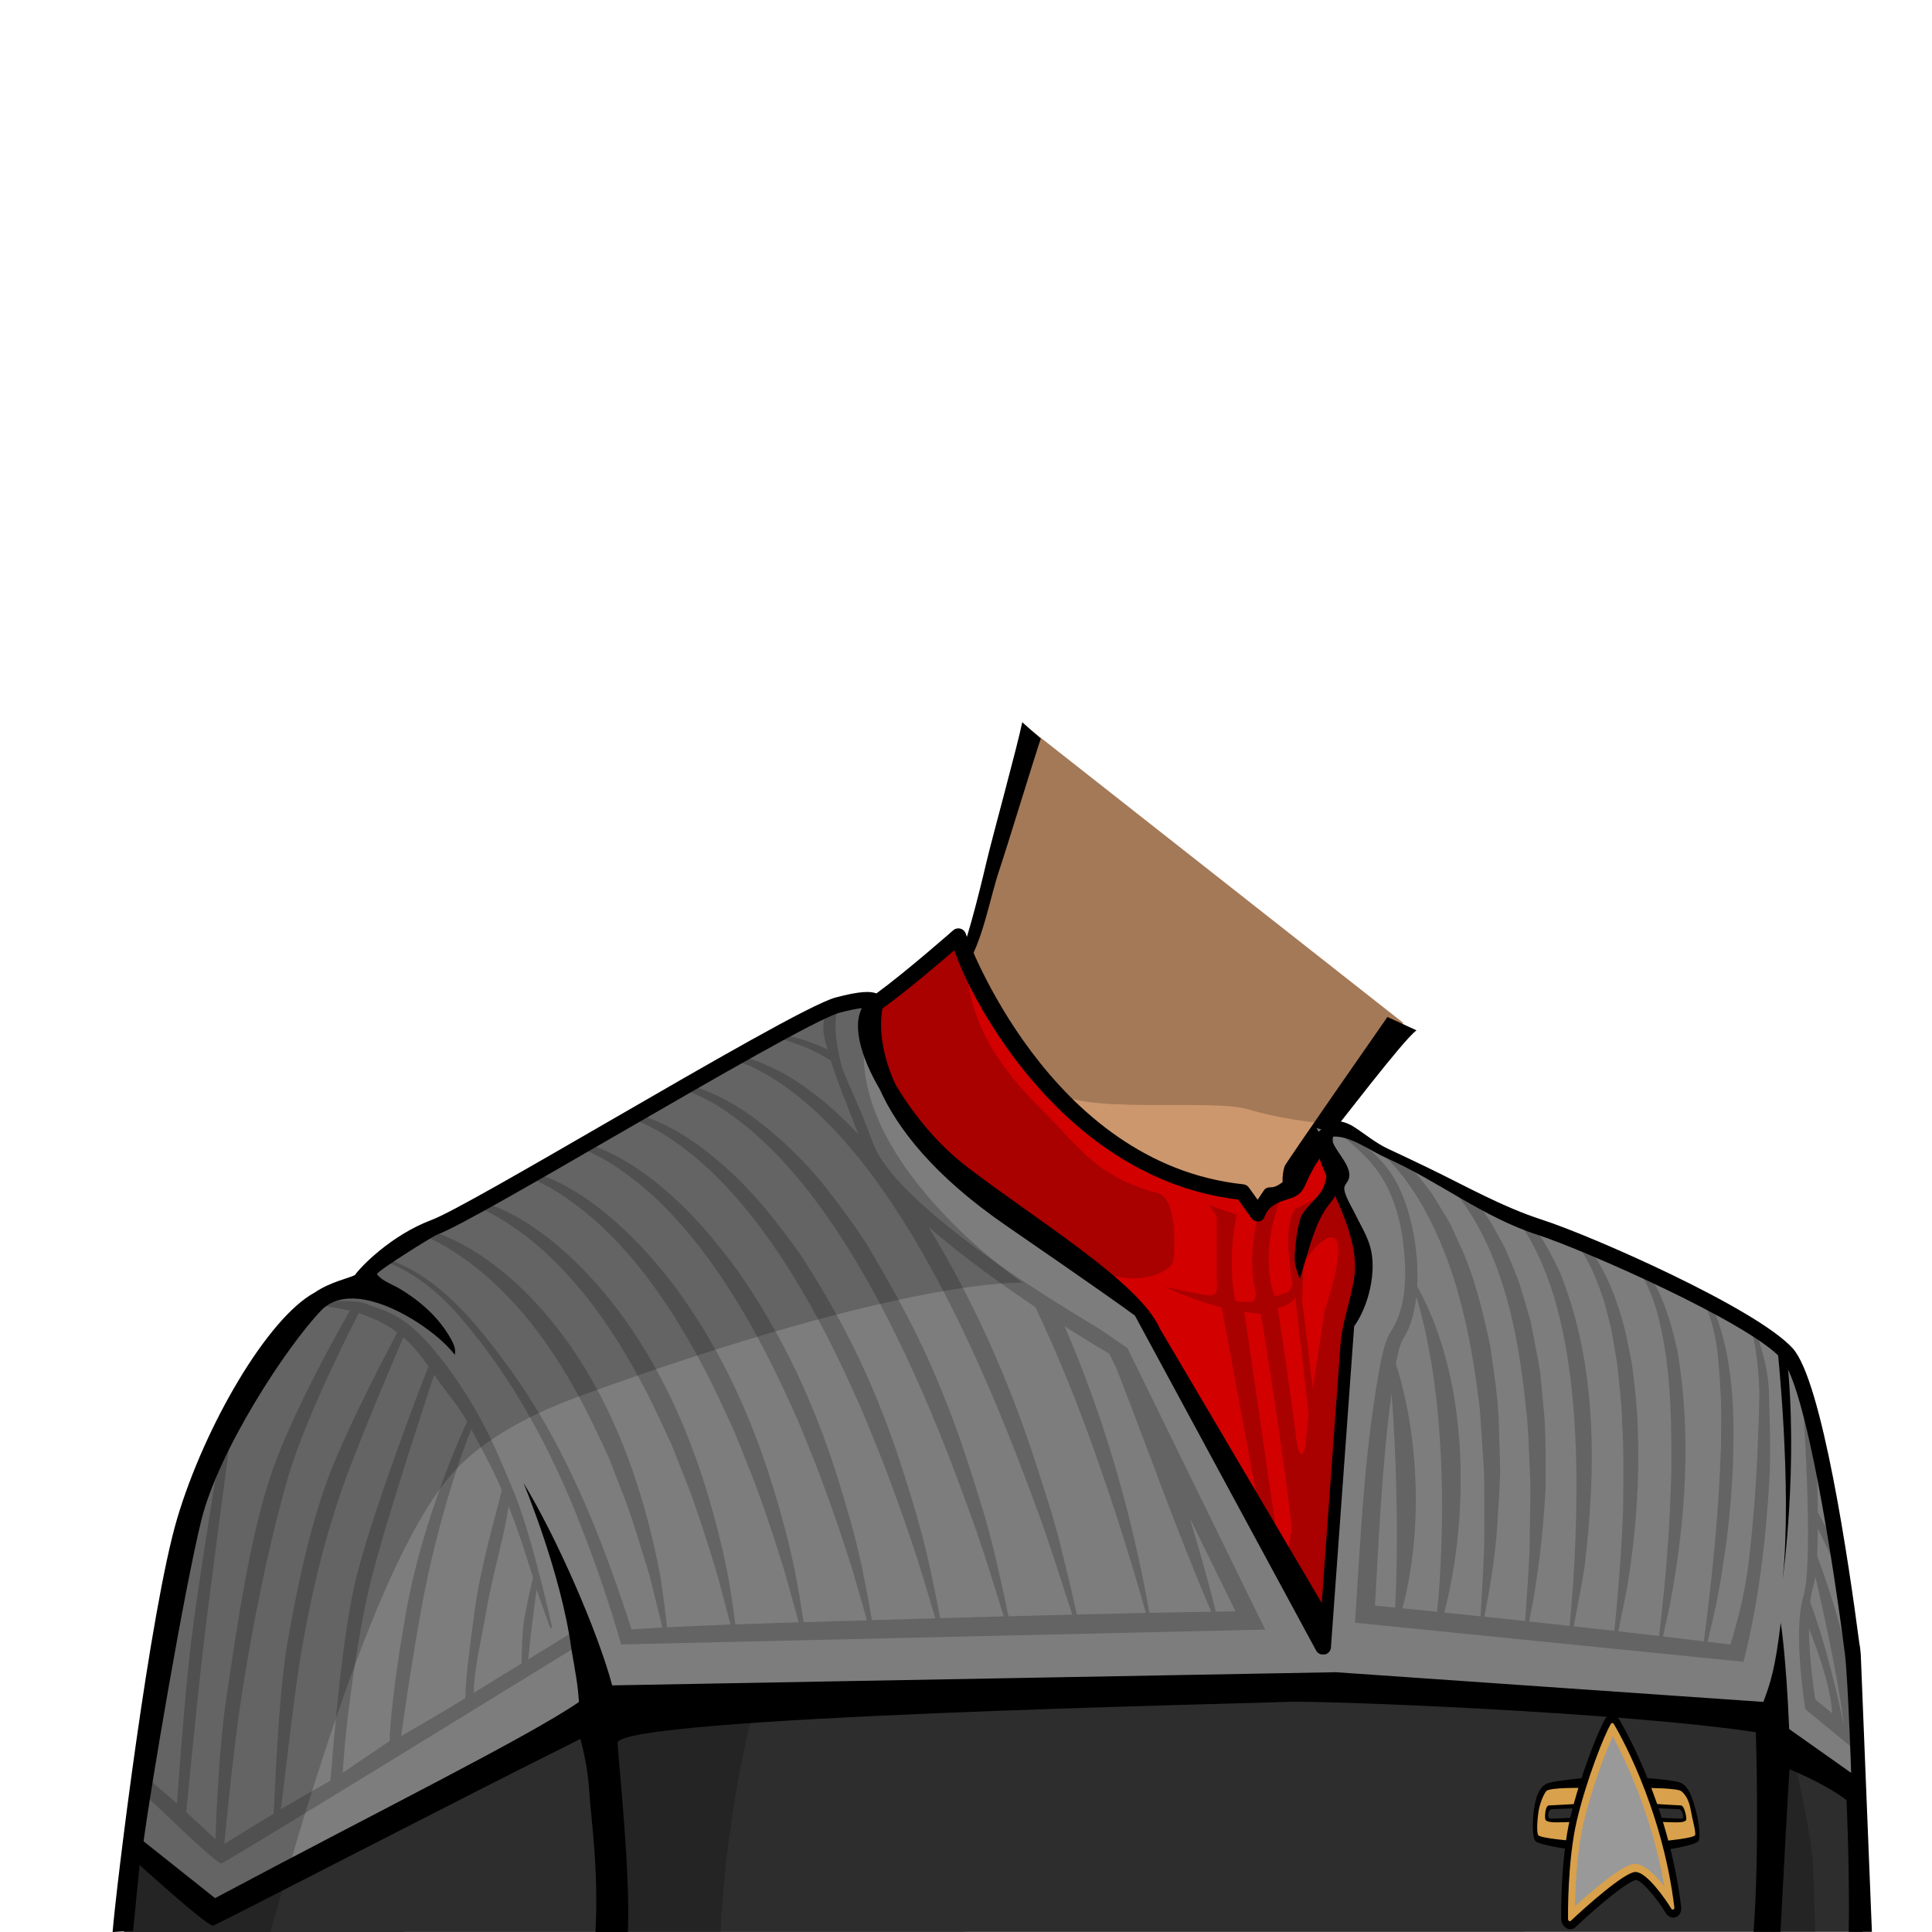 <?xml version="1.0" encoding="UTF-8" standalone="no"?>
<!-- Created with Inkscape (http://www.inkscape.org/) -->

<svg
   version="1.1"
   id="svg171226"
   width="400"
   height="400"
   viewBox="0 0 400 400"
   sodipodi:docname="Body1-b.svg"
   inkscape:version="1.3 (0e150ed, 2023-07-21)"
   xml:space="preserve"
   xmlns:inkscape="http://www.inkscape.org/namespaces/inkscape"
   xmlns:sodipodi="http://sodipodi.sourceforge.net/DTD/sodipodi-0.dtd"
   xmlns="http://www.w3.org/2000/svg"
   xmlns:svg="http://www.w3.org/2000/svg"><defs
     id="defs171230" /><sodipodi:namedview
     id="namedview171228"
     pagecolor="#ffffff"
     bordercolor="#666666"
     borderopacity="1.0"
     inkscape:showpageshadow="2"
     inkscape:pageopacity="0.0"
     inkscape:pagecheckerboard="0"
     inkscape:deskcolor="#d1d1d1"
     showgrid="false"
     inkscape:zoom="9.32"
     inkscape:cx="389.05579"
     inkscape:cy="368.45494"
     inkscape:window-width="1920"
     inkscape:window-height="1145"
     inkscape:window-x="2278"
     inkscape:window-y="82"
     inkscape:window-maximized="0"
     inkscape:current-layer="g171234"><inkscape:page
       x="0"
       y="0"
       id="page171232"
       width="400"
       height="400"
       margin="0"
       bleed="0" /></sodipodi:namedview><g
     id="g171234"
     inkscape:groupmode="layer"
     inkscape:label="Page 1"
     style="display:inline"><path
       d="m 213.633,151.294 -13.549,47.147 c 0,0 12.427,24.853 21.464,31.491 9.037,6.636 24.148,15.816 35.021,17.228 l 3.671,3.671 2.825,-2.824 5.224,-2.259 3.813,-10.875 18.428,-23.087 z"
       style="fill:#cd976d;fill-opacity:1;fill-rule:nonzero;stroke:none;stroke-width:1.333"
       id="path171974" /><path
       d="m 200.083,198.441 c 0,0 12.867,21.571 17.836,27.064 4.969,5.493 32.696,1.831 40.543,4.185 6.339,1.901 13.099,2.665 15.471,2.891 l 16.597,-20.793 -76.897,-60.493 z"
       style="opacity:0.2;fill:#000000;fill-opacity:1;fill-rule:nonzero;stroke:none;stroke-width:1.333"
       id="path171984" /><path
       d="m 211.645,149.528 c -1.011,4.997 -6.2,23.825 -7.369,28.788 -0.956,4.064 -1.957,8.119 -3.072,12.143 -0.516,1.859 -1.075,3.703 -1.633,5.549 -0.187,0.616 -0.955,1.863 -0.881,2.475 0.02,0.169 0.807,2.383 1.111,1.937 3.688,-5.387 5.037,-14.187 7.127,-20.381 1.491,-4.419 7.061,-22.687 8.552,-27.104 0,0 -3.833,-3.407 -3.833,-3.407"
       style="fill:#000000;fill-opacity:1;fill-rule:nonzero;stroke:none;stroke-width:1.333"
       id="path171994" /><path
       d="m 293.276,213.319 c -2.837,2.044 -16.283,19.912 -18.592,22.531 -1.879,2.131 -4.417,10.851 -7.529,10.948 -2.104,0.065 -1.741,-3.725 -1.193,-5.332 0.263,-0.769 21.288,-30.909 21.288,-30.909 0,0 6.027,2.763 6.027,2.763"
       style="fill:#000000;fill-opacity:1;fill-rule:nonzero;stroke:none;stroke-width:1.333"
       id="path171998" /><path
       d="m 275.463,349.223 c 75.852,1.569 89.453,6.8 89.453,6.8 l 5.232,6.279 14.532,6.804 -0.871,-26.573 c -1.525,-11.003 -6.343,-44.999 -8.672,-52.571 -2.789,-9.065 -4.292,-11.159 -12.445,-16.04 -8.155,-4.881 -35.089,-19.295 -45.549,-21.619 -10.461,-2.325 -26.816,-12.736 -37.04,-17.079 l -7.533,-1.639 4.769,8.012 -0.299,2.287 c 0,0 4.841,12.761 6.261,16.736 1.42,3.976 -3.407,11.073 -3.407,11.073 l -5.679,65.869 -36.059,-64.733 -3.407,-4.543 c 0,0 -15.332,-8.517 -37.477,-27.54 -22.147,-19.024 -15.724,-34.069 -15.724,-34.069 l -0.088,-0.687 -0.775,0.516 -6.277,0.465 -40.913,21.155 -38.588,22.548 -11.856,6.044 -6.741,6.277 -9.46,6.824 C 55.016,282.271 47.656,295.124 41.881,310.732 l -15.188,70.924 c 0,0 12.671,12.299 18.199,12.121 10.294,-0.332 52.029,-20.011 72.066,-37.23 0,0 82.652,-8.893 158.505,-7.324"
       style="fill:#7d7d7d;fill-opacity:1;fill-rule:nonzero;stroke:none;stroke-width:1.333"
       id="path171958"
       sodipodi:nodetypes="cccccccccccccccccccccccccccccscc" /><path
       d="M 384.68,369.105 385.69,399.967 25.665,400 27.658,382.559 c 0,0 15.358,12.574 17.898,12.688 3.543,0.159 44.089,-23.391 71.401,-38.7 0,0 82.653,-8.893 158.505,-7.324 75.853,1.569 89.455,6.801 89.455,6.801 l 5.231,6.277 z"
       style="fill:#2d2d2d;fill-opacity:1;fill-rule:nonzero;stroke:none;stroke-width:1.333"
       id="path171962"
       sodipodi:nodetypes="ccccscsccc" /><path
       d="m 196.989,241.882 c 22.145,19.023 37.477,27.54 37.477,27.54 l 3.408,4.543 36.057,64.735 5.679,-65.869 c 0,0 4.827,-7.099 3.407,-11.073 -1.42,-3.975 -6.26,-16.737 -6.26,-16.737 l 0.297,-2.285 -4.768,-8.012 -0.185,0.152 -3.812,10.873 -5.225,2.259 -2.824,2.825 -3.672,-3.672 c -10.873,-1.412 -25.983,-10.591 -35.02,-17.228 -9.039,-6.637 -21.465,-31.491 -21.465,-31.491 l 0.901,-3.141 -3.147,-0.675 -12.553,9.764 -4.107,2.737 0.089,0.687 c 0,0 -6.423,15.047 15.723,34.069"
       style="fill:#d30000;fill-opacity:1;fill-rule:nonzero;stroke:none;stroke-width:1.333"
       id="path171966" /><path
       d="m 196.989,241.882 c 22.145,19.023 37.477,27.54 37.477,27.54 l 3.408,4.543 36.057,64.735 5.679,-65.869 c 0,0 4.827,-7.099 3.407,-11.073 -1.42,-3.975 -6.26,-16.737 -6.26,-16.737 l 0.297,-2.285 -4.768,-8.012 -0.185,0.152 -3.812,10.873 -5.225,2.259 -2.824,2.825 -3.672,-3.672 c -10.873,-1.412 -25.983,-10.591 -35.02,-17.228 -9.039,-6.637 -21.465,-31.491 -21.465,-31.491 l 0.901,-3.141 -3.147,-0.675 -12.553,9.764 -4.107,2.737 0.089,0.687 c 0,0 -6.423,15.047 15.723,34.069 z"
       style="fill:none;stroke:#000000;stroke-width:1.085;stroke-linecap:butt;stroke-linejoin:miter;stroke-miterlimit:10;stroke-dasharray:none;stroke-opacity:1"
       id="path171970" /><path
       d="m 276.073,242.231 c 0.331,0.753 0.6,1.593 0.683,2.789 0.224,3.213 -1.1,3.249 -2.696,5.944 -2.387,4.032 -3.481,9.401 -4.947,13.809 -0.872,-2.219 -1.201,-3.377 -1.008,-5.648 0.196,-2.313 0.449,-4.564 1.104,-6.844 0.465,-1.623 3.623,-4.367 4.415,-5.741 1.599,-2.768 0.995,-5.079 0.372,-8.043 0.239,0.32 0.437,0.327 0.74,0.593 0.36,1.305 0.901,2.147 1.337,3.14"
       style="fill:#000000;fill-opacity:1;fill-rule:nonzero;stroke:none;stroke-width:1.333"
       id="path172002" /><path
       d="m 367.954,278.712 c 0,0 3.129,28.845 1.144,48.113 0,0 3.301,-23.672 0.824,-46.241 z"
       style="fill:#000000;fill-opacity:1;fill-rule:nonzero;stroke:none;stroke-width:1.333"
       id="path172006" /><path
       id="path172010"
       style="fill:#000000;fill-opacity:1;fill-rule:nonzero;stroke:none;stroke-width:1.333"
       d="m 198.072,192.248 c -0.268,0.058 -0.52,0.182 -0.732,0.369 -0.101,0.089 -9.604,8.461 -15.891,13.061 -1.175,-0.487 -3.411,-0.499 -8.445,0.844 -4.851,1.295 -26.263,13.679 -46.969,25.656 -16.791,9.712 -32.651,18.886 -36.656,20.389 -8.445,3.167 -14.803,9.81 -15.878,11.403 -1.077,0.637 -5.048,1.383 -8.318,3.618 -9.856,5.313 -22.83,27.762 -28.478,46.728 C 31.056,333.281 24.035,390.946 23.314,400 l 4.236,-0.215 1.355,-13.666 c 0,0 13.933,12.704 15.22,12.553 0.62,-0.073 51.616,-26.515 76.032,-38.638 0,0 1.521,5.184 1.861,10.985 0.34,5.801 1.955,15.71 1.269,28.98 h 6.718 c 0.49,-13.112 -1.865,-34.013 -2.146,-39.13 -0.302,-5.482 131.388,-8.161 138.363,-8.509 6.975,-0.349 69.749,2.092 97.301,6.277 0,0 0.826,23.996 -0.463,41.328 h 5.574 c 0.484,-9.216 1.593,-30.139 1.863,-33.656 0,0 7.277,2.904 11.811,6.391 0,0 0.671,14.695 0.459,27.266 h 4.791 l -2.305,-57.434 c -0.073,-1.019 -0.189,-1.865 -0.332,-2.562 -2.157,-16.449 -7.678,-54.121 -13.764,-60.818 -7.536,-8.299 -41.549,-23.283 -51.865,-26.611 -8.256,-2.663 -15.869,-7.013 -23.65,-10.775 -2.757,-1.332 -5.524,-2.645 -8.299,-3.939 -2.576,-1.201 -4.797,-3.113 -7.195,-4.625 -1.403,-0.875 -3.832,-1.678 -5.293,-0.541 -1.989,1.547 -3.576,3.565 -4.844,5.73 -0.717,1.224 -1.597,2.338 -2.254,3.586 -0.665,1.267 -1.549,2.37 -2.76,3.156 -0.595,0.387 -1.168,0.688 -1.873,0.684 -0.669,-0.005 -1.106,0.117 -1.516,0.73 l -1.232,1.85 -1.803,-2.527 c -0.272,-0.379 -0.692,-0.623 -1.154,-0.672 -40.283,-4.272 -57.305,-51.294 -57.424,-51.76 -0.14,-0.549 -0.556,-0.986 -1.098,-1.154 -0.273,-0.084 -0.556,-0.093 -0.824,-0.035 z m -0.486,4.477 c 3.233,9.932 22.359,47.308 58.756,51.629 l 2.756,3.855 c 0.311,0.435 0.776,0.683 1.35,0.682 1.301,-9.9e-4 1.339,-1.266 1.914,-2.094 0.773,-1.111 2.091,-1.79 3.34,-2.211 1.2,-0.405 2.524,-0.666 3.43,-1.553 1,-0.979 1.462,-2.604 2.104,-3.828 0.331,-0.632 0.67,-1.259 1.02,-1.879 0.116,-0.205 0.957,-1.33 0.889,-1.52 2.797,7.711 8.445,16.426 7.219,24.789 -0.695,4.732 -2.483,8.991 -2.834,13.834 -0.312,4.301 -0.624,8.605 -0.936,12.906 -0.732,10.071 -1.463,20.142 -2.193,30.213 -0.249,3.445 -0.501,6.891 -0.75,10.336 l -33.531,-56.844 c -4.147,-9.572 -26.093,-22.797 -40.029,-33.549 -6.407,-4.941 -11.298,-11.298 -14.662,-16.885 -3.816,-8.269 -3.059,-14.164 -2.719,-15.82 4.791,-3.425 11.592,-9.217 14.879,-12.062 z m -19.148,11.988 c -0.425,0.848 -0.738,1.913 -0.793,3.279 -0.147,3.679 1.564,8.517 4.537,13.609 3.573,7.921 11.018,17.746 26.092,28.125 18.396,12.667 24.64,17.118 26.709,18.662 0.012,0.028 0.024,0.053 0.039,0.08 L 272.5,341.746 c 0.223,0.412 0.611,0.679 1.047,0.787 h 0.803 c 0.66,-0.177 1.148,-0.74 1.205,-1.428 l 4.807,-66.514 c 3.024,-4.2 4.729,-11.446 3.338,-16.404 -0.723,-2.573 -2.182,-4.829 -3.324,-7.221 -0.501,-1.049 -2.345,-4.012 -2.021,-5.223 0.125,-0.467 0.52,-0.887 0.738,-1.307 1.3,-2.493 -2.348,-5.727 -3.117,-7.904 -0.044,-0.124 -0.133,-1.203 0.148,-1.215 3.541,-0.148 7.586,2.957 11.074,4.508 10.635,4.731 19.858,12.189 31.094,15.814 9.488,3.06 43.609,18.043 50.502,25.631 5.132,5.649 10.782,42.522 13.191,61.262 0.639,5.392 1.277,24.523 1.277,24.523 l -12.828,-9.074 c -0.649,-15.305 -1.748,-22.016 -1.748,-22.016 -1.2,9.905 -2.176,12.554 -3.602,16.398 l -88.504,-6.15 -149.831,2.725 c -3.002,-11.223 -11.585,-30.82 -18.374,-41.928 0,0 7.841,18.711 9.929,34.447 0.759,4.437 1.375,7.452 1.55,10.937 -10.854,7.391 -40.471,22.025 -75.328,40.594 L 29.72,381.216 c 1.511,-11.199 8.379,-51.916 11.956,-66.446 3.577,-14.53 17.764,-36.147 24.85,-43.483 7.085,-7.337 23.557,3.639 27.609,9.201 0.307,-1.035 -0.155,-2.13 -0.67,-3.078 -2.468,-4.544 -6.364,-7.996 -10.762,-10.621 -1.479,-0.881 -3.62,-1.568 -4.656,-2.98 -0.307,-0.42 11.427,-7.801 12.475,-8.193 4.259,-1.597 19.499,-10.412 37.143,-20.619 19.567,-11.317 41.745,-24.145 46.18,-25.328 2.173,-0.58 3.624,-0.842 4.594,-0.955 z"
       sodipodi:nodetypes="cccccccczcccsczccsccccccccccccccccccccccccccsccccccccccccccccccccccccccccccccscccccccccccccccccccczccccccccc" /><path
       d="m 320.336,374.954 c -0.003,-0.045 0.489,-0.847 0.489,-0.847 l 7.643,-0.333 -0.331,3.025 -0.401,-0.031 c 0,0 -6.851,0.439 -7.152,0.136 -0.301,-0.303 -0.245,-1.905 -0.248,-1.951 m -2.224,5.524 c 0.421,0.767 9.071,1.863 9.071,1.863 l 3.395,-13.147 c 0,0 -8.404,-0.111 -9.603,0.109 -1.2,0.219 -2.319,1.752 -2.644,4.053 -0.327,2.301 -0.639,6.355 -0.219,7.121"
       style="fill:#d9a14b;fill-opacity:1;fill-rule:nonzero;stroke:none;stroke-width:1.333"
       id="path172018" /><path
       d="m 348.581,376.905 c -0.228,0.303 -6.489,-0.136 -6.489,-0.136 l -0.359,0.031 -0.749,-3.025 6.963,0.333 c 0,0 0.564,0.801 0.568,0.847 0.005,0.045 0.295,1.648 0.067,1.951 m 1.511,-3.548 c -0.637,-2.301 -1.879,-3.835 -2.996,-4.053 -1.117,-0.22 -8.703,-0.111 -8.703,-0.111 l 5.029,13.148 c 0,0 7.66,-1.096 7.927,-1.863 0.265,-0.767 -0.62,-4.821 -1.257,-7.121"
       style="fill:#d9a14b;fill-opacity:1;fill-rule:nonzero;stroke:none;stroke-width:1.333"
       id="path172022" /><path
       d="m 325.073,398.597 c -0.169,0 -0.344,-0.048 -0.505,-0.144 -0.38,-0.228 -0.629,-0.685 -0.636,-1.172 -0.007,-0.495 -0.149,-12.216 1.869,-20.723 2.048,-8.625 5.789,-17.973 7.144,-20.191 0.195,-0.316 0.515,-0.491 0.857,-0.472 0.344,0.02 0.671,0.232 0.877,0.572 0.409,0.673 10.048,16.731 12.683,38.383 0.069,0.569 -0.197,1.092 -0.647,1.272 -0.448,0.181 -0.967,-0.028 -1.259,-0.508 -1.793,-2.937 -5.16,-7.211 -6.788,-7.211 -0.021,0 -0.044,0 -0.065,0.003 -1.827,0.135 -8.644,5.891 -12.901,9.935 -0.179,0.169 -0.401,0.256 -0.629,0.256"
       style="fill:#d9a14b;fill-opacity:1;fill-rule:nonzero;stroke:none;stroke-width:1.333"
       id="path172026" /><path
       d="m 333.802,356.726 c -0.108,0 -0.208,0.059 -0.269,0.159 -1.331,2.177 -5.017,11.407 -7.045,19.949 -1.995,8.397 -1.852,20.003 -1.845,20.493 0.003,0.161 0.085,0.315 0.212,0.391 0.123,0.073 0.277,0.059 0.379,-0.037 2.896,-2.752 10.927,-9.931 13.277,-10.104 l 0.108,-0.004 c 2.275,0 6.117,5.48 7.407,7.592 0.097,0.16 0.269,0.228 0.417,0.171 0.152,-0.061 0.241,-0.236 0.217,-0.425 -2.609,-21.449 -12.144,-37.327 -12.548,-37.992 -0.069,-0.113 -0.179,-0.185 -0.292,-0.191 -0.005,-0.001 -0.012,-0.001 -0.017,-0.001 m -8.677,42.703 c -0.288,0 -0.579,-0.083 -0.843,-0.24 -0.632,-0.38 -1.048,-1.145 -1.06,-1.953 -0.007,-0.499 -0.152,-12.333 1.895,-20.952 2.067,-8.705 5.863,-18.175 7.241,-20.429 0.323,-0.527 0.851,-0.825 1.427,-0.789 0.573,0.033 1.12,0.389 1.464,0.955 0.413,0.68 10.156,16.905 12.816,38.773 0.116,0.947 -0.327,1.819 -1.076,2.119 -0.748,0.301 -1.612,-0.045 -2.1,-0.845 -2.143,-3.511 -5.14,-6.831 -6.168,-6.831 -1.479,0.108 -7.675,5.137 -12.548,9.767 -0.289,0.275 -0.663,0.427 -1.048,0.427"
       style="fill:#000000;fill-opacity:1;fill-rule:nonzero;stroke:none;stroke-width:1.333"
       id="path172030" /><path
       d="m 333.908,359.481 c -1.611,3.492 -4.417,11.02 -6.051,17.904 -1.372,5.775 -1.703,13.329 -1.777,17.309 3.332,-3.047 9.717,-8.592 12.24,-8.777 2.024,-0.152 4.455,2.313 6.275,4.64 -2.589,-15.004 -8.412,-26.855 -10.687,-31.076"
       style="fill:#999999;fill-opacity:1;fill-rule:nonzero;stroke:none;stroke-width:1.333"
       id="path172034" /><path
       d="m 345.498,382.888 c 0,0 5.656,-0.876 6.165,-1.753 0.508,-0.876 -0.019,-4.417 -0.647,-6.608 -0.627,-2.192 -1.369,-5.005 -3.445,-5.553 -2.077,-0.547 -7.087,-0.876 -7.087,-0.876 l 0.701,2.081 c 0,0 6.067,0.023 6.897,0.657 0.969,0.741 1.653,2.071 1.972,3.944 0.305,1.799 1.096,4.492 0.904,5.149 -0.192,0.657 -6.216,1.205 -6.216,1.205 z"
       style="fill:#000000;fill-opacity:1;fill-rule:nonzero;stroke:none;stroke-width:1.333"
       id="path172038" /><path
       d="m 343.279,376.315 c 0,0 3.987,0.219 4.831,0.219 0.844,0 0.153,-1.972 -0.523,-1.972 -0.675,0 -4.999,-0.219 -4.999,-0.219 l -0.083,-0.876 c 0,0 4.84,0.319 5.516,0.328 0.676,0.009 1.133,2.191 1.111,2.849 -0.023,0.657 -1.457,0.657 -2.217,0.657 -0.759,0 -3.469,-0.111 -3.469,-0.111 z"
       style="fill:#000000;fill-opacity:1;fill-rule:nonzero;stroke:none;stroke-width:1.333"
       id="path172042" /><path
       d="m 324.977,382.888 c 0,0 -6.397,-0.876 -7.105,-1.753 -0.707,-0.876 -0.588,-4.449 -0.256,-6.64 0.332,-2.192 0.979,-4.848 3.184,-5.396 2.205,-0.548 7.284,-1.001 7.284,-1.001 l -0.432,2.081 c 0,0 -6.832,-0.155 -7.517,0.657 -0.541,0.643 -1.349,2.54 -1.615,4.293 -0.267,1.753 -0.388,4.143 -0.068,4.8 0.32,0.657 7.071,1.205 7.071,1.205 z"
       style="fill:#000000;fill-opacity:1;fill-rule:nonzero;stroke:none;stroke-width:1.333"
       id="path172046" /><path
       d="m 326.348,376.315 c 0,0 -4.372,0.219 -5.305,0.219 -0.932,0 -0.493,-1.972 0.253,-1.972 0.747,0 5.491,-0.219 5.491,-0.219 l -0.053,-0.876 c 0,0 -5.299,0.319 -6.044,0.328 -0.745,0.009 -0.892,2.191 -0.759,2.849 0.133,0.657 1.72,0.657 2.559,0.657 0.84,0 3.819,-0.111 3.819,-0.111 z"
       style="fill:#000000;fill-opacity:1;fill-rule:nonzero;stroke:none;stroke-width:1.333"
       id="path172050" /><path
       d="m 219.511,258.967 c -4.76,-3.349 -14.796,-9.371 -28.605,-22.44 -13.809,-13.071 -10.851,-27.127 -10.851,-27.127 l 17.783,-14.775 2.245,3.815 c 0.053,13.207 7.139,22.957 15.483,31.181 7.411,7.304 11.401,14.189 24.043,17.349 4.207,1.052 3.568,11.547 3.352,13.924 -0.216,2.377 -9.3,8.028 -23.449,-1.928"
       style="opacity:0.2;fill:#000000;fill-opacity:1;fill-rule:nonzero;stroke:none;stroke-width:1.333"
       id="path172060" /><path
       d="m 251.728,333.67 c -1.635,-6.524 -3.465,-12.995 -5.423,-19.428 -0.003,-0.007 -0.004,-0.012 -0.007,-0.019 3.755,7.663 7.269,14.837 9.496,19.384 -1.34,0.019 -2.704,0.041 -4.067,0.063 m -13.751,0.252 c -3.627,-20.327 -9.337,-40.376 -17.564,-59.337 3.041,1.945 6.116,3.847 9.249,5.679 0.315,0.64 0.807,1.645 1.445,2.948 6.568,16.795 12.524,33.804 19.667,50.473 -4.181,0.068 -8.453,0.147 -12.797,0.237 m -15.032,0.341 c -1.013,-4.668 -2.152,-9.309 -3.287,-13.957 -1.451,-5.968 -3.551,-12.261 -5.443,-18.084 -5.389,-16.517 -12.509,-32.576 -21.531,-47.464 -0.107,-0.207 -0.232,-0.435 -0.369,-0.672 3.652,3.197 7.495,6.173 11.371,9.055 3.516,2.571 7.076,5.049 10.669,7.472 4.621,9.723 8.657,19.737 12.252,29.883 3.92,11.02 7.476,22.177 10.632,33.441 -4.704,0.099 -9.484,0.209 -14.295,0.327 m 10.493,-55.139 -5.48,-3.791 c -3.333,-1.995 -6.655,-4.024 -9.947,-6.104 l -6.353,-4.113 c -6.532,-4.349 -12.879,-8.972 -18.843,-14.061 -2.907,-2.565 -5.811,-5.231 -8.264,-8.247 -0.068,-0.084 -0.137,-0.168 -0.204,-0.252 -0.795,-0.992 -1.541,-2.021 -2.219,-3.1 -1.396,-2.212 -2.045,-4.823 -3.112,-7.263 -1.259,-3.428 -3.171,-7.201 -4.636,-11.043 -1.101,-3.755 -2.321,-10.731 -0.404,-12.997 l -1.744,0.175 c 0,0 -3.319,1.873 -0.875,8.959 -2.983,-1.415 -6.113,-2.484 -9.405,-3.081 l -1.161,0.651 c 2.064,0.543 4.1,1.176 6.059,2.009 1.8,0.759 3.508,1.685 5.156,2.709 1.317,4.324 3.512,9.525 5.001,13.428 0.247,0.615 0.464,1.212 0.676,1.807 -3.089,-3.297 -6.4,-6.384 -10.051,-9.013 -3.159,-2.468 -6.844,-4.476 -10.563,-5.977 -1.044,-0.403 -2.133,-0.76 -3.245,-1.057 l -1.485,0.833 c 0.864,0.327 2.253,0.827 3.017,1.124 0.583,0.232 2.576,1.364 3.108,1.604 13.408,7.709 24.832,23.076 34.205,40.059 9.372,16.981 16.693,35.577 21.895,49.744 1.885,4.837 5.123,15.035 7.432,22.161 -4.388,0.108 -8.796,0.223 -13.204,0.343 -0.8,-3.984 -1.697,-7.951 -2.619,-11.916 -0.12,-0.513 -0.244,-1.027 -0.365,-1.54 -1.368,-5.791 -3.313,-11.855 -5.128,-17.516 -2.275,-7.069 -4.896,-14.049 -7.888,-20.863 -3.779,-8.607 -8.351,-16.824 -13.159,-24.877 -1.712,-2.868 -5.941,-8.599 -8.048,-11.299 -4.564,-5.852 -10.005,-11.207 -16.067,-15.588 -3.024,-2.185 -6.413,-4.085 -9.899,-5.419 -0.816,-0.313 -1.66,-0.595 -2.52,-0.839 l -1.505,0.844 c 0.835,0.299 1.932,0.725 2.612,1 0.616,0.248 2.415,1.236 2.972,1.525 1.336,0.692 2.595,1.563 3.859,2.447 7.861,5.488 14.907,13.475 21.159,22.637 2.799,4.096 5.436,8.425 7.916,12.873 2.629,4.716 5.081,9.564 7.359,14.404 1.117,2.379 2.668,5.78 3.692,8.131 1.059,2.429 2.476,5.888 3.435,8.239 2.371,5.799 4.491,11.657 6.344,16.704 0.776,2.112 1.863,5.256 2.924,8.508 1.183,3.617 2.727,8.655 3.952,12.569 -4.409,0.12 -8.807,0.244 -13.171,0.368 -0.703,-3.843 -1.504,-7.668 -2.348,-11.492 -0.109,-0.497 -0.225,-0.993 -0.34,-1.489 -1.287,-5.615 -3.076,-11.448 -4.812,-16.947 -2.169,-6.84 -4.691,-13.588 -7.601,-20.155 -3.677,-8.3 -8.101,-16.231 -12.964,-23.864 -1.843,-2.892 -5.777,-8.028 -8.02,-10.721 -4.381,-5.265 -9.465,-10.153 -15.157,-14.088 -2.841,-1.965 -5.993,-3.665 -9.235,-4.861 -0.595,-0.22 -1.207,-0.417 -1.825,-0.601 l -1.505,0.844 c 0.748,0.275 1.621,0.62 2.219,0.868 0.648,0.268 2.24,1.133 2.836,1.445 1.273,0.667 2.483,1.479 3.689,2.312 7.623,5.243 14.389,12.753 20.355,21.343 2.704,3.884 5.24,7.988 7.616,12.203 2.527,4.479 4.872,9.084 7.044,13.685 0.893,1.904 2.711,5.853 3.529,7.733 0.847,1.944 2.472,5.977 3.239,7.857 2.203,5.363 4.247,11.132 5.953,15.933 0.732,2.063 1.777,5.141 2.728,8.109 0.915,2.861 2.433,8.021 3.607,11.915 -4.436,0.127 -8.828,0.256 -13.147,0.383 -0.608,-3.707 -1.315,-7.399 -2.081,-11.088 -0.099,-0.48 -0.209,-0.959 -0.316,-1.437 -1.204,-5.437 -2.839,-11.043 -4.497,-16.379 -2.063,-6.609 -4.485,-13.125 -7.313,-19.447 -3.576,-7.993 -7.872,-15.628 -12.768,-22.849 -1.979,-2.916 -5.607,-7.459 -7.993,-10.144 -4.173,-4.695 -8.928,-9.1 -14.248,-12.589 -2.659,-1.744 -5.573,-3.244 -8.569,-4.303 -0.369,-0.131 -0.743,-0.255 -1.121,-0.372 l -1.524,0.855 c 0.637,0.243 1.315,0.513 1.833,0.733 0.681,0.288 2.067,1.032 2.7,1.367 1.211,0.639 2.369,1.395 3.519,2.175 7.387,5 13.873,12.035 19.553,20.051 2.608,3.672 5.043,7.548 7.316,11.531 2.423,4.243 4.66,8.604 6.727,12.967 0.669,1.428 2.755,5.925 3.369,7.336 0.635,1.459 2.464,6.067 3.043,7.476 2.023,4.932 3.999,10.607 5.561,15.164 0.689,2.013 1.693,5.025 2.531,7.709 0.663,2.125 2.151,7.392 3.273,11.276 -4.476,0.132 -8.859,0.261 -13.132,0.388 -0.513,-3.573 -1.127,-7.135 -1.816,-10.689 -0.089,-0.464 -0.193,-0.924 -0.292,-1.387 -1.121,-5.261 -2.601,-10.636 -4.183,-15.811 -1.956,-6.379 -4.279,-12.663 -7.025,-18.737 -3.475,-7.687 -7.66,-15.019 -12.573,-21.835 -2.117,-2.939 -5.425,-6.899 -7.965,-9.567 -3.941,-4.143 -8.391,-8.048 -13.339,-11.092 -2.477,-1.523 -5.153,-2.823 -7.905,-3.744 -0.143,-0.048 -0.293,-0.083 -0.437,-0.128 l -1.524,0.853 c 0.507,0.199 1.017,0.408 1.451,0.596 0.713,0.308 1.892,0.929 2.565,1.288 1.148,0.609 2.256,1.309 3.348,2.039 7.149,4.755 13.356,11.313 18.749,18.756 2.513,3.46 4.848,7.111 7.017,10.86 2.319,4.005 4.459,8.12 6.409,12.248 0.449,0.951 2.799,5.999 3.208,6.939 0.424,0.973 2.46,6.156 2.847,7.095 1.849,4.497 3.752,10.083 5.169,14.395 0.647,1.963 1.609,4.908 2.335,7.309 0.424,1.405 1.875,6.76 2.947,10.641 -1.168,0.035 -2.345,0.069 -3.495,0.103 -3.211,0.089 -6.417,0.195 -9.624,0.312 -0.421,-3.448 -0.941,-6.885 -1.556,-10.317 -0.08,-0.447 -0.177,-0.889 -0.269,-1.335 -1.037,-5.084 -2.363,-10.229 -3.867,-15.241 -1.848,-6.149 -4.072,-12.201 -6.737,-18.031 -3.373,-7.38 -7.455,-14.404 -12.377,-20.82 -2.26,-2.961 -5.235,-6.345 -7.939,-8.989 -3.689,-3.607 -7.855,-6.996 -12.429,-9.592 -2.211,-1.255 -4.555,-2.313 -6.963,-3.091 l -1.565,0.877 c 0.369,0.151 0.739,0.304 1.079,0.453 0.743,0.331 1.716,0.828 2.428,1.208 1.088,0.58 2.144,1.227 3.179,1.904 6.912,4.511 12.839,10.592 17.945,17.463 2.419,3.248 4.652,6.671 6.719,10.188 2.215,3.768 4.251,7.639 6.092,11.531 0.225,0.475 2.843,6.071 3.047,6.541 0.212,0.485 2.457,6.244 2.652,6.713 1.676,4.061 3.493,9.56 4.777,13.623 0.599,1.916 1.524,4.792 2.137,6.911 0.203,0.699 1.617,6.155 2.639,10.044 -4.371,0.163 -8.743,0.352 -13.123,0.576 -0.355,-3.375 -0.828,-6.74 -1.297,-10.116 -2.117,-11.319 -5.361,-22.72 -10.247,-33.279 -4.884,-10.559 -11.411,-20.273 -20.093,-28.217 -4.916,-4.385 -10.733,-8.365 -17.095,-10.407 l -1.619,0.907 c 2.092,0.889 4.104,1.985 6.009,3.205 6.676,4.268 12.321,9.872 17.143,16.169 4.821,6.299 8.819,13.289 12.196,20.329 l 2.885,6.144 c 0,0 2.455,6.332 2.455,6.332 1.527,3.617 3.235,9.039 4.387,12.853 0.551,1.868 1.539,4.649 1.941,6.512 0,0 1.437,5.808 2.379,9.612 -2.128,0.111 -4.261,0.236 -6.395,0.363 -6.34,-19.565 -13.984,-38.975 -26.383,-55.528 -6.228,-8.413 -13.727,-17.464 -23.784,-20.992 l -0.541,0.487 c 5.983,2.284 11.109,6.552 15.268,11.449 11.041,12.776 19.044,27.868 25.1,43.567 3.104,7.916 5.848,15.985 8.181,24.156 l 132.752,-3.064 0.601,-0.012 -0.268,-0.537 z"
       style="opacity:0.2;fill:#000000;fill-opacity:1;fill-rule:nonzero;stroke:none;stroke-width:1.333"
       id="path172076" /><path
       d="m 297.879,330.052 -0.349,3.659 c -2.392,-0.248 -4.783,-0.499 -7.175,-0.731 4.191,-15.653 3.545,-35.212 -1.341,-50.589 0.033,-0.201 0.057,-0.404 0.091,-0.607 0.353,-1.637 0.617,-3.099 1.336,-4.497 1.513,-2.26 2.397,-5.347 2.793,-8.771 1.437,4.612 2.389,9.389 3.203,14.141 2.432,15.631 2.576,31.643 1.443,47.395 m -9.023,2.783 c -1.393,-0.133 -2.787,-0.269 -4.18,-0.404 0.825,-14.647 1.477,-29.432 3.431,-43.969 0.117,1.613 0.237,3.227 0.344,4.841 0.772,13.161 1.043,26.363 0.405,39.532 m 71.844,11.2 c 0,0 0.297,0.029 0.296,0.029 0.001,0 0.039,-0.293 0.039,-0.293 3.08,-12.02 4.632,-25.336 5.308,-37.705 0.32,-6.184 0.041,-12.657 -0.149,-18.855 -0.328,-4.639 -1.668,-8.609 -3.143,-13.071 -0.123,-0.073 -0.233,-0.143 -0.36,-0.219 -0.149,-0.089 -0.319,-0.188 -0.48,-0.284 1.405,4.624 1.928,10.288 2.053,15.057 -0.285,12.297 -0.804,22.668 -2.228,34.889 -0.637,5.156 -1.929,10.987 -3.773,16.903 -1.571,-0.193 -3.135,-0.387 -4.728,-0.579 1.289,-5.192 2.433,-10.417 3.163,-15.708 1.095,-6.673 1.736,-13.407 2.065,-20.168 0.352,-10.144 0.26,-20.697 -3.028,-30.476 -0.624,-1.733 -1.444,-3.416 -2.499,-4.943 -0.503,-0.272 -1.017,-0.548 -1.54,-0.828 0.111,0.139 0.219,0.275 0.317,0.403 3.589,6.173 3.835,13.677 4.237,20.655 0.184,2.871 0.059,7.136 0.069,10.052 -0.397,13.685 -1.792,27.345 -3.547,40.923 -2.796,-0.337 -5.624,-0.672 -8.471,-1.005 0.461,-2.104 1.197,-5.523 1.489,-6.832 3.197,-17.113 4.457,-34.956 1.519,-52.195 -1,-4.544 -2.248,-9.241 -4.429,-13.377 -1.037,-1.7 -2.22,-3.591 -3.713,-5.051 -1.103,-0.543 -2.205,-1.076 -3.303,-1.599 1.125,0.613 2.085,1.6 2.905,2.593 3.224,4.336 4.663,9.873 5.612,15.123 1.629,8.875 1.696,18.124 1.665,27.141 -0.188,4.857 -0.38,11.492 -0.837,16.336 -0.368,5.94 -1.055,11.852 -1.715,17.767 -2.804,-0.327 -5.619,-0.651 -8.445,-0.972 0.588,-2.748 1.181,-5.821 1.631,-7.977 2.048,-11.625 2.892,-23.797 2.349,-35.608 -0.147,-3.893 -0.701,-8.112 -1.18,-11.961 0,0 -1.207,-5.936 -1.207,-5.936 -1.456,-6.361 -4.735,-15.783 -10.363,-20.809 -1.111,-0.461 -2.183,-0.888 -3.2,-1.272 4.451,3.416 6.885,8.899 8.635,14.099 0.295,0.753 0.68,2.047 0.844,2.809 0.389,1.693 1.093,4.013 1.333,5.719 l 0.969,5.8 c 0,0 0.583,5.853 0.583,5.853 0.181,1.46 0.377,4.395 0.392,5.867 0.359,5.484 0.292,12.164 0.213,17.656 -0.255,8.579 -0.98,17.128 -1.803,25.671 -2.808,-0.317 -5.617,-0.632 -8.425,-0.943 0.663,-3.517 1.729,-8.884 2.248,-12.336 2.415,-20.143 2.652,-41.451 -4.955,-60.607 -1.916,-4.163 -4.141,-8.388 -7.26,-11.803 -0.981,-0.264 -1.993,-0.573 -3.052,-0.949 0.368,0.403 0.732,0.809 1.077,1.223 13.773,18.007 13.212,53.163 11.857,75.169 0,0 -0.447,5.571 -0.739,9.212 -2.813,-0.311 -5.619,-0.616 -8.408,-0.916 1.88,-9.057 2.911,-18.289 3.407,-27.527 -0.017,-5.336 0.153,-11.955 -0.475,-17.257 l -0.655,-6.911 c -0.544,-3.316 -1.313,-6.961 -1.933,-10.287 -0.716,-2.636 -1.661,-5.804 -2.489,-8.416 -0.735,-1.829 -1.883,-4.732 -2.672,-6.537 -0.551,-1.124 -1.917,-3.532 -2.539,-4.684 -1.261,-2.289 -2.96,-4.548 -4.744,-6.605 -1.587,-0.756 -3.193,-1.553 -4.807,-2.376 2.116,2.2 3.955,4.721 5.467,7.301 6.88,11.652 9.393,25.525 10.755,38.863 0.544,3.873 0.639,9.585 0.837,13.544 0.252,3.916 -0.019,9.589 -0.029,13.58 0.035,3.848 -0.577,11.799 -0.955,17.223 -2.836,-0.304 -5.645,-0.601 -8.432,-0.893 1.215,-6.276 2.275,-12.616 2.676,-19.001 0.247,-3.665 0.467,-7.344 0.605,-11.019 -0.049,-2.297 -0.251,-8.717 -0.316,-11.071 -0.256,-4.86 -1.04,-9.921 -1.707,-14.74 -1.547,-7.263 -3.273,-14.716 -6.491,-21.489 0,0 -1.553,-3.437 -1.553,-3.437 -0.988,-1.991 -2.736,-4.549 -3.857,-6.524 -1.696,-2.375 -3.595,-4.724 -5.696,-6.868 -2.289,-1.199 -4.499,-2.341 -6.567,-3.355 4.807,4.061 8.597,9.341 11.433,14.933 6.393,12.365 8.964,26.279 10.573,39.999 0.212,3.275 0.619,9.409 0.829,12.66 0.077,2.548 0.032,8.216 0.053,10.88 0.139,4.293 -0.445,13.145 -0.775,18.951 -1.768,-0.185 -3.539,-0.371 -5.277,-0.549 -0.741,-0.081 -1.484,-0.149 -2.227,-0.228 5.437,-21.097 4.883,-48.825 -5.615,-67.539 0.265,-4.96 -0.335,-10.016 -1.659,-14.8 -1.087,-3.928 -2.753,-7.773 -5.491,-10.843 -1.843,-2.065 -4.001,-3.799 -6.207,-5.468 l -2.733,-0.595 c 0.579,0.496 2.036,1.747 2.036,1.747 3.383,2.88 6.059,5.675 8.017,9.723 1.917,3.963 2.887,8.316 3.301,12.68 0.516,5.421 0.456,11.96 -2.596,16.711 -1.119,1.651 -1.569,3.703 -2.035,5.603 -3.517,17.948 -4.3,36.305 -5.477,54.519 0,0 -0.02,0.36 -0.02,0.36 l 0.36,0.037 z"
       style="opacity:0.2;fill:#000000;fill-opacity:1;fill-rule:nonzero;stroke:none;stroke-width:1.333"
       id="path172096" /><path
       id="path172112"
       style="opacity:0.2;fill:#000000;fill-opacity:1;fill-rule:nonzero;stroke:none;stroke-width:1.333;stroke-dasharray:none"
       d="m 70.369,269.357 c -1.626,-0.017 -2.879,0.121 -2.879,0.121 l -1.656,0.721 c 0,0 4.075,0.578 6.615,1.148 -1.75,3.045 -11.483,20.181 -15.996,32.951 -4.774,13.51 -7.465,33.275 -9.475,46.41 -1.611,10.531 -2.189,24.559 -2.365,30.08 l -6.059,-5.629 c 0.172,-1.777 2.18,-22.454 3.529,-34.039 1.408,-12.087 5.297,-41.037 5.297,-41.037 l -2.428,4.059 c 0,0 -4.064,24.556 -5.477,36.578 -1.152,9.8 -2.397,26.556 -2.836,32.662 l -5.781,-4.994 c 0,0 -0.712,3.52 -0.314,3.816 1.837,1.368 13.951,13.596 15.312,13.596 0.618,-1.7e-4 73.842,-45.1 73.842,-45.1 l -1.281,-2.705 c -1.168,0.733 -5.065,3.112 -9.055,5.557 0.247,-2.416 0.57,-5.506 0.824,-7.445 0.327,-2.493 0.722,-5.585 0.908,-7.041 0.207,0.695 2.843,8.034 2.843,8.034 l 0.377,-0.167 c 0,0 -4.072,-18.71 -7.877,-27.917 -2.979,-7.209 -4.222,-10.062 -6.375,-14.166 -4.001,-7.629 -9.212,-14.804 -13.635,-19.033 -4.344,-4.154 -8.064,-4.827 -10.617,-5.873 -1.496,-0.613 -3.818,-0.569 -5.443,-0.586 z m 3.916,2.498 c 0.148,0.051 0.319,0.1 0.447,0.152 2.196,0.899 4.555,1.604 7.514,3.863 -0.499,0.937 -11.363,21.353 -15.012,32.051 -3.672,10.765 -5.714,20.916 -7.73,32.275 -1.937,10.909 -2.657,32.779 -2.838,35.303 l -10.219,6.238 c 0.39,-4.146 1.889,-19.624 3.611,-30.879 2.009,-13.133 5.575,-31.457 9.721,-45.469 3.676,-12.424 13.425,-31.442 14.506,-33.535 z m 9.219,5.045 c 0.331,0.288 0.659,0.567 1.006,0.898 1.355,1.296 2.772,3.071 4.207,5.111 -0.604,1.392 -11.101,28.608 -14.785,43.008 -3.146,12.294 -4.836,34.787 -5.516,42.725 l -10.266,5.904 c 0.805,-5.883 2.748,-24.17 4.42,-33.586 1.996,-11.243 4.373,-21.346 7.977,-31.91 3.366,-9.87 12.08,-30.117 12.957,-32.15 z m 6.381,7.727 c 1.895,2.871 4.986,6.332 6.826,9.689 -2.634,5.635 -9.416,21.978 -12.439,38.375 -2.659,14.421 -3.611,25.091 -3.59,27.752 l -9.707,6.578 c 0.438,-9.135 3.007,-28.78 5.932,-40.209 3.474,-13.577 12.445,-40.515 12.979,-42.186 z m 7.697,11.301 c 1.934,3.669 4.569,8.365 6.315,12.572 -1.088,4.679 -4.389,15.649 -5.629,25.002 -0.914,6.894 -1.916,13.981 -1.914,18.055 -4.958,3.074 -7.112,4.286 -13.293,7.887 0.414,-2.829 1.634,-12.187 4.123,-26.117 2.348,-13.141 6.548,-27.899 10.398,-37.399 z m 7.69,15.889 c 1.878,4.565 3.75,10.475 5.082,14.824 -0.519,2.187 -1.618,6.952 -1.947,9.463 -0.285,2.173 -0.387,5.922 -0.424,8.297 -4.37,2.676 -8.899,5.459 -9.881,6.064 -0.042,-4.57 1.604,-11.145 2.639,-17.219 1.285,-7.548 3.896,-15.895 4.531,-21.43 z"
       sodipodi:nodetypes="scccssccsccsccsscccscccssssscccssccssccscsccsscccsccscccsccscccsccsc" /><path
       d="m 381.618,356.585 c -0.903,-4.332 -3.407,-15.605 -6.809,-24.839 l -0.044,0.111 c 0.144,-1.245 0.356,-2.397 0.66,-3.391 0.165,-0.543 0.304,-1.244 0.421,-2.052 1.396,6.023 4.729,20.901 5.828,30.216 z m -5.784,-4.743 c 0,0 -1.263,-7.583 -1.313,-14.716 1.584,4.009 4.627,12.344 4.789,17.567 z m 8.173,-3.291 c -1.829,-7.664 -4.608,-18.18 -7.781,-26.375 0.089,-1.728 0.135,-3.659 0.147,-5.708 1.248,2.475 3.296,6.971 5.355,11.448 -0.32,-2.184 -0.656,-4.46 -1.005,-6.775 l -4.359,-8.005 c -0.081,-7.884 -0.543,-16.661 -0.853,-21.817 -0.129,-0.509 -0.255,-0.976 -0.373,-1.357 -0.205,-0.669 -0.404,-1.291 -0.599,-1.888 l -1.369,0.815 c 0,0 2.461,34.245 0.205,41.628 -2.256,7.381 0.409,23.376 0.409,23.376 l 10.253,8.408 c 0,0 0.155,-0.008 0.42,-0.023 z"
       style="opacity:0.2;fill:#000000;fill-opacity:1;fill-rule:nonzero;stroke:none;stroke-width:1.333"
       id="path172160" /><path
       d="m 181.55,206.677 -0.089,-0.687 -7.051,0.981 -40.913,21.155 -38.589,22.549 -11.855,6.044 -6.743,6.276 -9.459,6.824 -8.589,6.699 L 40.594,313.843 27.203,391.627 26.678,400 h 29.322 c 21.625,-77.549 34.367,-92.522 41.106,-98.368 6.739,-5.845 15.612,-9.926 23.284,-12.716 67.723,-24.627 91.302,-23.342 91.302,-23.342 0,0 -44.016,-30.208 -30.141,-58.897"
       style="display:inline;opacity:0.2;fill:#000000;fill-opacity:1;fill-rule:nonzero;stroke:none;stroke-width:1.333"
       id="path172176"
       sodipodi:nodetypes="ccccccccccccczccc" /><path
       d="m 163.992,353.131 c -14.489,1.079 -25.885,2.119 -32.533,2.761 l -6.206,2.224 c 0,0 2.16,18.548 4.041,41.884 h 19.882 c 1.04,-22.693 5.885,-42.474 6.927,-46.566"
       style="opacity:0.2;fill:#000000;fill-opacity:1;fill-rule:nonzero;stroke:none;stroke-width:1.333"
       id="path172192"
       sodipodi:nodetypes="cccccc" /><path
       d="m 274.231,271.508 -2.432,16.085 -2.215,-18.408 0.265,-7.68 c 1.027,-1.524 4.725,-6.693 6.627,-5.004 2.219,1.973 -2.245,15.007 -2.245,15.007 m -3.987,27.788 c -0.299,2.46 -1.399,2.476 -1.788,-0.767 -1.135,-9.435 -3.931,-27.745 -3.931,-27.745 0,0 2.657,-0.432 3.66,-2.199 l 2.749,24.067 c 0,0 -0.311,3.523 -0.691,6.644 m 6.725,-53.152 -8.428,3.943 c 0,0 -3.373,1.588 -0.925,15.829 -0.251,0.589 -0.488,1.061 -0.693,1.328 -0.384,0.499 -2.193,0.889 -3.033,1.193 -3.256,-9.047 0.777,-19.536 1.536,-20.672 l -4.424,2.917 c -0.609,-0.111 -2.869,10.049 -1.036,16.716 0.231,0.839 -0.245,2.259 -1.067,2.164 -1.231,-0.143 -3.115,0.271 -3.247,-0.524 -1.596,-9.625 0.388,-17.563 0.388,-17.563 l -5.747,-1.94 c 0,0 1.637,1.937 1.641,2.861 0.016,3.895 -0.072,13.065 0.053,14.036 0.156,1.203 -0.896,1.883 -1.428,1.812 -2.976,-0.397 -5.999,-1.089 -9.504,-1.855 0,0 7.932,3.619 11.868,4.213 l 8.759,47.128 3.111,3.103 -7.187,-49.235 3.451,0.443 c 0,0 4.288,25.796 6.404,44.249 l -1.4,9.259 8.195,10.849 5.355,-63.571 c 0,0 2.783,-6.711 2.783,-10.163 0,-3.452 -5.424,-16.523 -5.424,-16.523"
       style="opacity:0.2;fill:#000000;fill-opacity:1;fill-rule:nonzero;stroke:none;stroke-width:1.333"
       id="path172208" /><path
       style="opacity:0.2;fill:#000000;fill-opacity:1;stroke:none;stroke-width:0.912px;stroke-linecap:butt;stroke-linejoin:miter;stroke-opacity:1"
       d="m 368.954,353.548 c 0,0 6.169,24.649 6.438,33.172 0.269,8.523 0.429,13.28 0.429,13.28 H 366.379 Z"
       id="path2"
       sodipodi:nodetypes="czccc" /></g><g
     inkscape:groupmode="layer"
     id="layer2"
     inkscape:label="Bolian Ridge"
     style="display:none"><path
       style="display:inline;fill:none;stroke:#000000;stroke-width:0.8;stroke-linecap:butt;stroke-linejoin:miter;stroke-dasharray:none;stroke-opacity:1"
       d="m 260.12,248.623 23.292,-42.735"
       id="path1746"
       sodipodi:nodetypes="cc" /><path
       style="color:#000000;display:inline;fill:#000000;fill-opacity:0.2;-inkscape-stroke:none"
       d="m 280.57,203.944 -23.462,43.159 1.79,0.838 23.124,-42.82 z"
       id="path1748"
       sodipodi:nodetypes="ccccc" /></g></svg>
